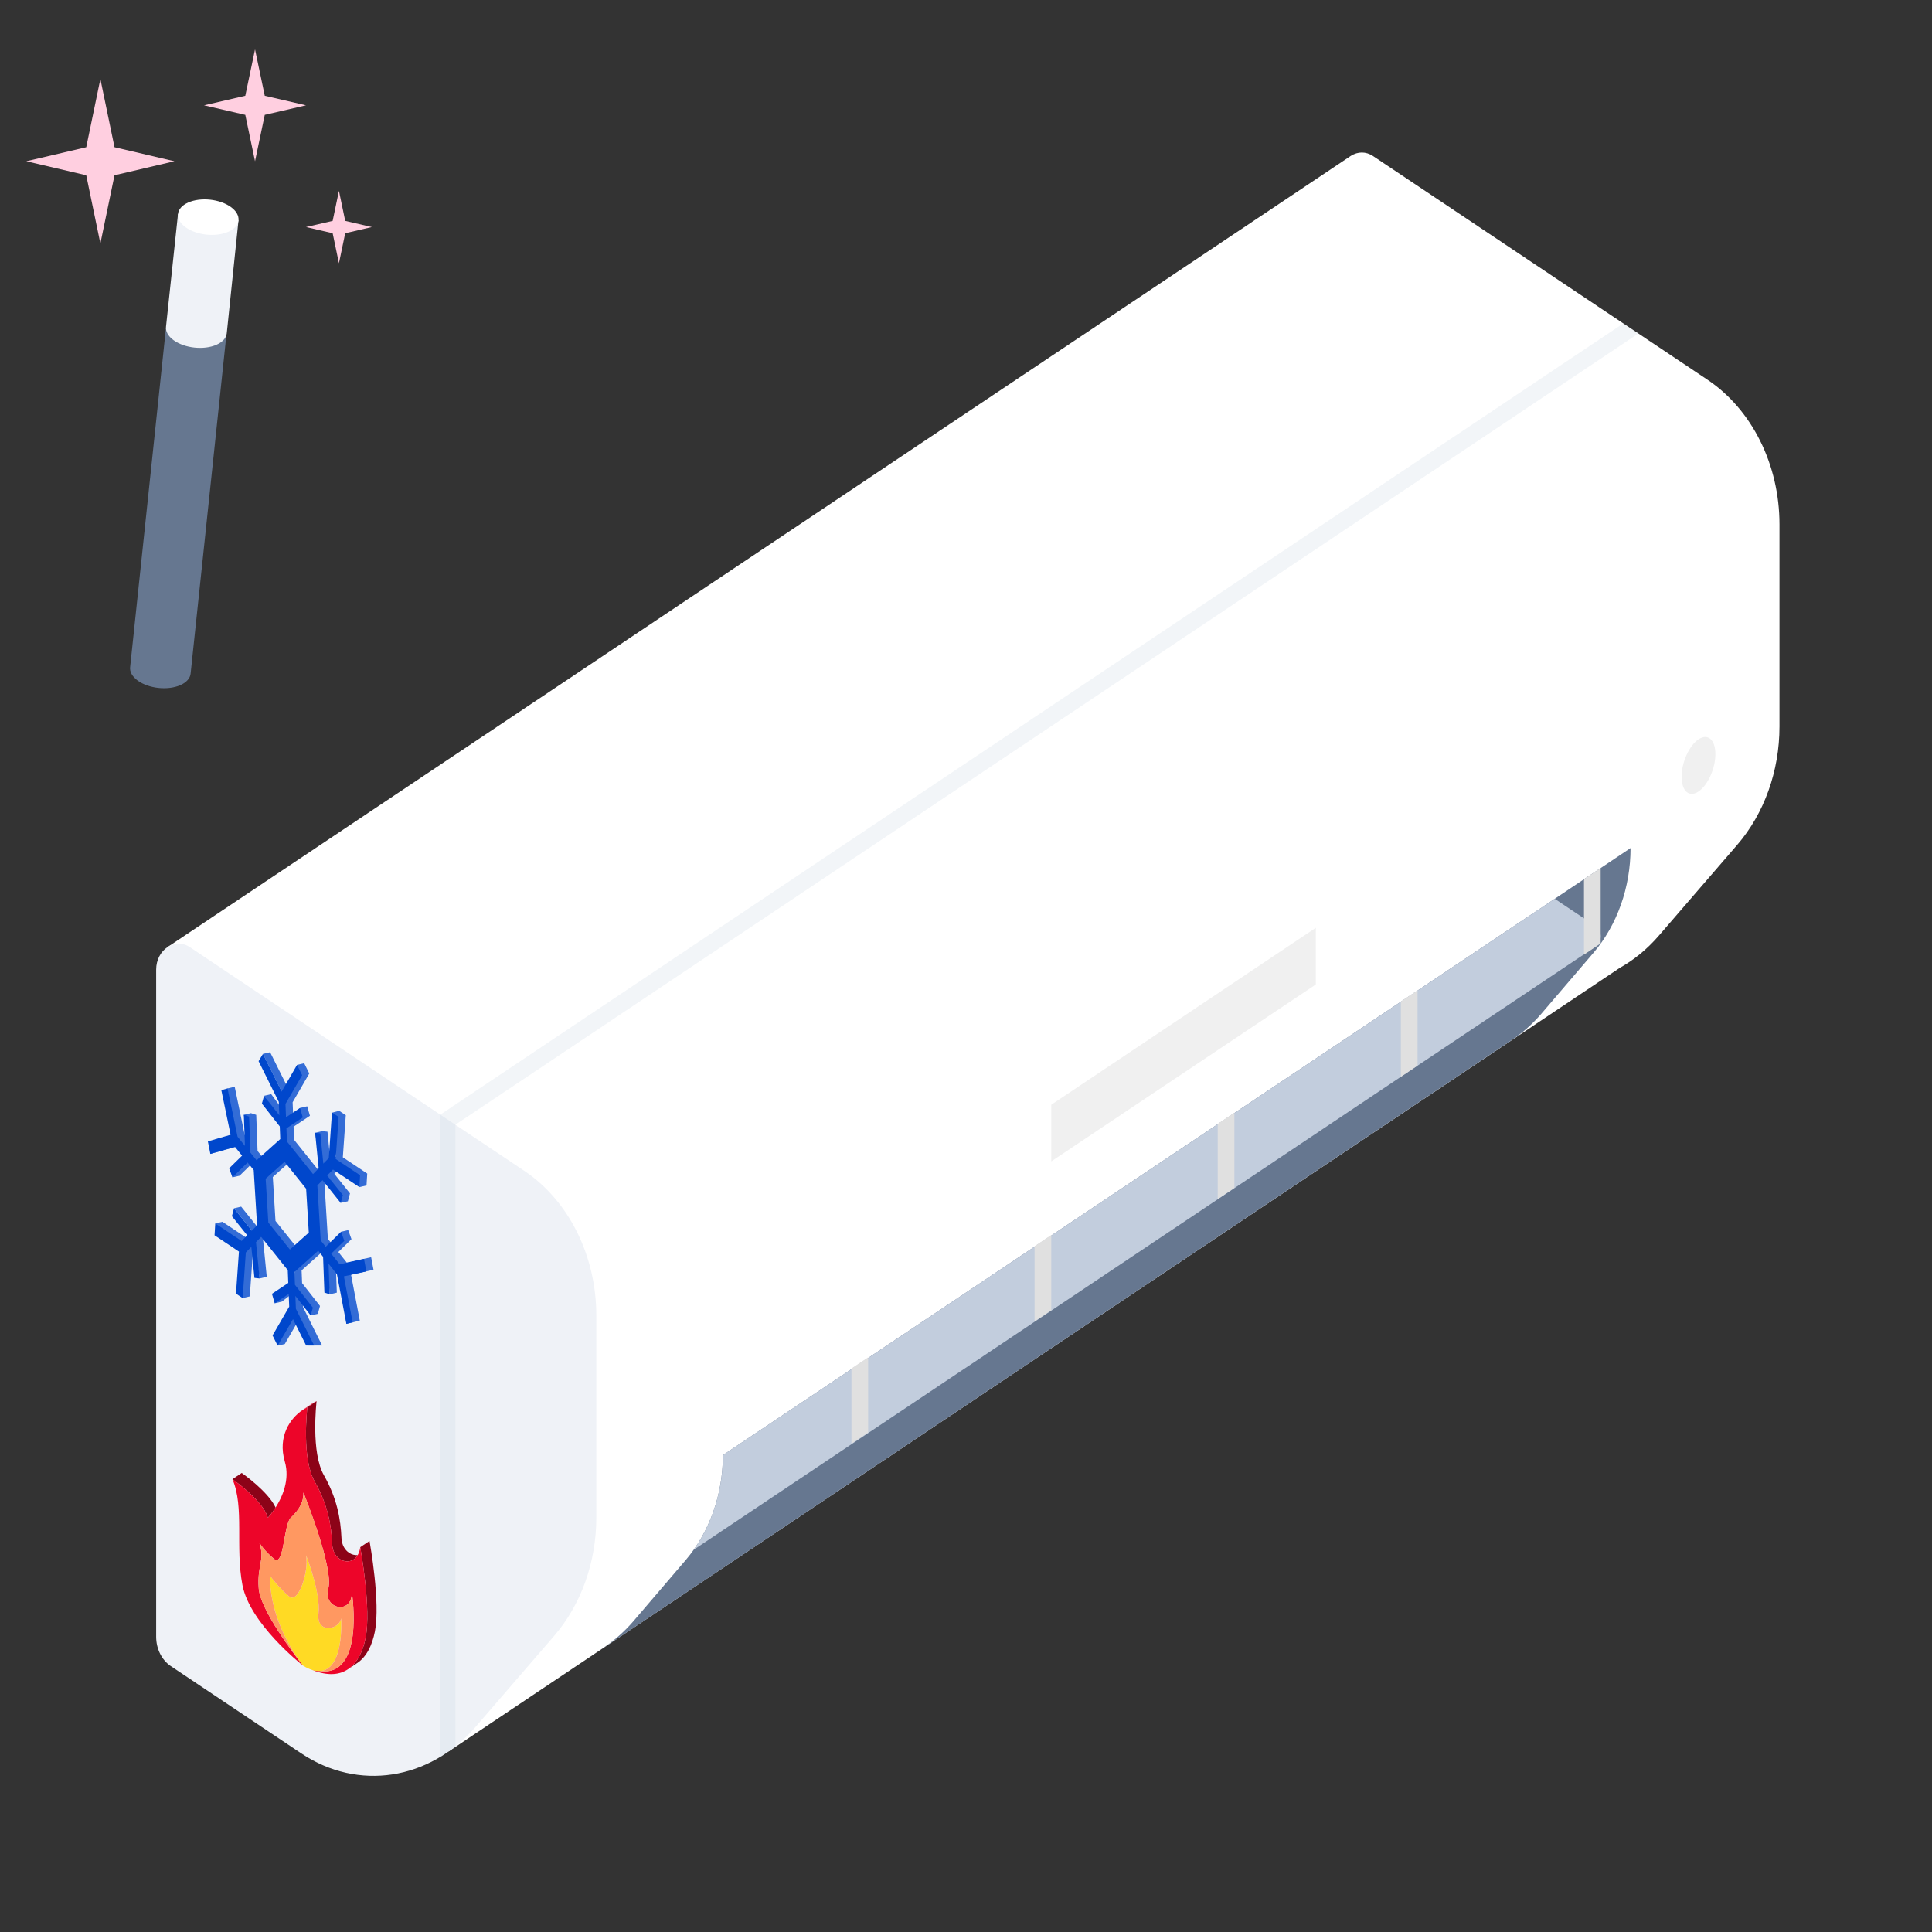 <svg width="532" height="532" viewBox="0 0 532 532" fill="none" xmlns="http://www.w3.org/2000/svg">
<rect x="0" y="0" width="532" height="532" fill="#333333" stroke="none"/>
<g clip-path="url(#clip0_13394_180610)">
<path d="M45.692 90.361L35.828 183.74C35.698 184.969 36.383 186.283 37.909 187.398C40.962 189.617 46.234 190.175 49.689 188.644C51.41 187.873 52.357 186.732 52.487 185.502L62.332 92.3L54.881 72.803L45.692 90.361Z" fill="#667790"/>
<path d="M45.708 90C45.578 91.235 46.266 92.555 47.798 93.674C50.866 95.904 56.161 96.464 59.631 94.926C61.361 94.152 62.312 93.005 62.442 91.77L65.679 60.626L49.013 58.939L45.708 90Z" fill="#EFF2F7"/>
<path d="M51.814 55.771C48.362 57.303 48.04 60.348 51.095 62.57C54.148 64.792 59.42 65.35 62.874 63.816C66.413 62.243 66.57 59.182 63.593 57.017C60.537 54.793 55.265 54.235 51.814 55.771Z" fill="white"/>
<path d="M27.638 21.746L31.531 40.54L48.026 44.4L31.531 48.26L27.638 67.053L23.746 48.26L7.25 44.4L23.746 40.54L27.638 21.746Z" fill="#FFCFE0"/>
<path d="M70.225 13.594L72.906 26.373L84.27 28.998L72.906 31.623L70.225 44.403L67.543 31.623L56.18 28.998L67.543 26.373L70.225 13.594Z" fill="#FFCFE0"/>
<path d="M93.331 52.555L95.061 60.824L102.392 62.522L95.061 64.221L93.331 72.49L91.601 64.221L84.269 62.522L91.601 60.824L93.331 52.555Z" fill="#FFCFE0"/>
<path d="M470.127 104.528L378.083 42.967C376.084 41.629 373.845 41.76 372.066 42.868L372.062 42.859L371.937 42.943C371.91 42.961 371.882 42.98 371.854 42.998L46.035 260.856L123.523 482.292L445.904 266.593L445.901 266.585C449.849 264.385 453.532 261.407 456.764 257.664L478.359 232.648C485.813 224.013 490 212.302 490 200.091V144.401C490 127.952 482.425 112.752 470.127 104.528Z" fill="white"/>
<path d="M52.283 260.815L144.328 322.376C156.625 330.6 164.201 345.799 164.201 362.249V417.94C164.201 430.151 160.014 441.862 152.56 450.496L130.964 475.513C118.244 490.248 98.566 493.249 82.986 482.83L47.034 458.785C44.538 457.115 43 454.029 43 450.689V267.023C43 261.504 48.157 258.056 52.283 260.815Z" fill="#EFF2F7"/>
<path d="M199.058 400.688V400.703C199.058 411.501 195.389 421.866 188.839 429.55C182.046 437.52 174.378 446.458 174.378 446.458C171.761 449.489 168.839 451.994 165.73 454.018L165.731 454.065L416.136 286.488C419.098 284.517 421.881 282.093 424.385 279.191C424.385 279.191 432.004 270.315 438.767 262.384C445.321 254.699 448.994 244.331 448.994 233.527L199.058 400.688Z" fill="#667790"/>
<path d="M440.763 257.835C440.763 256.674 440.228 255.6 439.36 255.02L428.11 247.496L199.059 400.687V400.702C199.059 410.24 196.193 419.436 191.012 426.749L439.36 260.651C440.228 260.069 440.763 258.996 440.763 257.835Z" fill="#C2CDDD"/>
<path d="M440.763 259.787V239.031L436.168 242.105V262.86L440.763 259.787Z" fill="#E0E0E0"/>
<path d="M390.337 293.422V272.715L385.742 275.788V296.495L390.337 293.422Z" fill="#E0E0E0"/>
<path d="M339.907 327.102V306.395L335.312 309.468V330.174L339.907 327.102Z" fill="#E0E0E0"/>
<path d="M289.477 360.782V340.074L284.883 343.148V363.854L289.477 360.782Z" fill="#E0E0E0"/>
<path d="M239.051 394.461V373.754L234.457 376.827V397.534L239.051 394.461Z" fill="#E0E0E0"/>
<path d="M472.352 207.66C472.352 211.628 470.27 216.236 467.701 217.954C465.133 219.671 463.051 217.849 463.051 213.881C463.051 209.914 465.133 205.306 467.701 203.588C470.27 201.87 472.352 203.694 472.352 207.66Z" fill="#F0F0F0"/>
<path d="M289.48 319.803V304.2L362.321 255.484V271.087L289.48 319.803Z" fill="#F0F0F0"/>
<path opacity="0.2" d="M447 89.059L121.254 306.921V483.754C122.02 483.29 122.776 482.799 123.519 482.275L123.525 482.292L125.402 481.036V309.695L451.148 91.833L447 89.059Z" fill="#C2CDDD"/>
<g clip-path="url(#clip1_13394_180610)">
<path d="M64.627 299.245L67.386 312.55L68.712 314.195L67.14 306.973L69.107 306.512L70.557 306.995L70.923 316.936L72.619 319.039L78.639 313.129L78.248 309.902L72.711 301.74L74.678 301.28L78.035 305.885L78.738 302.935L72.413 290.2L74.38 289.739L79.532 300.092L81.795 293.231L83.761 292.771L85.166 295.602L80.58 303.524L80.725 307.203L82.62 305.091L84.586 304.63L85.348 307.24L80.844 310.241L80.987 313.867L88.166 322.837L88.574 322.422L86.778 311.93L88.744 311.469L90.173 311.625L91.002 319.956L92.507 318.428L91.411 306.4L93.383 305.869L95.218 307.087L94.404 318.676L101.122 323.157L100.925 326.421L98.959 326.882L93.663 321.586L92.056 323.219L96.375 328.617L95.796 330.789L93.809 331.224L90.777 324.518L89.358 325.959L90.281 341.109L91.663 342.85L93.918 339.178L95.885 338.718L96.784 341.216L93.172 344.751L95.493 347.674L102.196 346.192L102.856 349.644L96.667 351.002L99.072 363.643L97.35 364.081L95.38 364.522L93.948 350.577L92.44 347.514L92.751 355.945L90.784 356.406L90.027 346.134L89.6 343.937L83.049 349.808L83.187 353.325L88.118 359.614L87.523 361.767L85.556 362.228L83.335 357.103L83.447 359.932L89.013 371.126L87.805 373.127L85.838 373.588L82.653 362.775L78.423 370.096L76.457 370.557L77.018 367.265L81.017 359.456L80.957 355.828L77.615 358.418L75.648 358.878L76.853 355.808L80.827 353.16L81.209 349.287L73.884 340.133L72.461 341.579L73.457 351.579L71.49 352.039L70.268 343.806L69.663 344.421L68.787 356.979L66.82 357.44L66.894 344.411L59.278 336.888L61.244 336.427L68.506 341.263L70.043 339.702L64.438 332.72L66.405 332.259L71.322 338.403L72.755 336.947L71.829 321.73L70.152 319.652L65.974 323.741L64.007 324.202L68.629 317.764L66.661 315.323L57.926 317.736L59.208 313.83L64.893 312.182L62.538 299.742L64.627 299.245ZM75.859 336.193L81.798 343.615L87 338.952L86.264 326.868L80.325 319.447L75.122 324.109L75.859 336.193Z" fill="#336CD6"/>
<path d="M62.658 299.706L65.417 313.011L67.453 315.536L67.138 306.974L68.589 307.457L68.954 317.398L70.65 319.501L77.173 313.655L77.036 310.172L72.114 303.894L72.709 301.741L76.915 307.106L76.77 303.396L71.204 292.202L72.411 290.201L77.563 300.553L81.793 293.232L83.198 296.063L78.611 303.985L78.756 307.664L82.618 305.091L83.379 307.701L78.876 310.702L79.018 314.328L86.197 323.298L87.75 321.72L86.775 311.931L88.204 312.086L89.033 320.417L90.538 318.889L91.414 306.331L93.249 307.548L92.435 319.137L99.154 323.619L98.957 326.883L91.695 322.047L90.087 323.68L94.407 329.078L93.827 331.25L88.808 324.979L87.389 326.421L88.312 341.571L89.694 343.311L93.916 339.179L94.815 341.677L91.204 345.212L93.525 348.135L100.227 346.652L100.888 350.105L94.698 351.462L97.103 364.104L95.381 364.542L92.779 350.88L90.472 347.975L90.782 356.407L89.332 355.923L88.969 346.083L87.631 344.398L81.079 350.269L81.218 353.787L86.149 360.076L85.554 362.229L81.338 356.852L81.478 360.393L87.044 371.587L85.836 373.589L80.684 363.236L76.454 370.558L75.049 367.726L79.635 359.804L79.498 356.312L75.645 358.879L74.884 356.269L79.379 353.274L79.24 349.748L71.915 340.595L70.492 342.04L71.487 352.04L70.059 351.884L69.209 343.343L67.694 344.882L66.818 357.44L64.982 356.222L65.796 344.633L59.078 340.152L59.275 336.888L66.537 341.723L68.074 340.162L63.856 334.892L64.436 332.72L69.353 338.864L70.787 337.407L69.859 322.191L68.183 320.112L64.004 324.201L63.105 321.703L66.66 318.224L64.692 315.783L57.924 317.736L57.239 314.291L63.499 312.476L60.947 300.195L62.658 299.706ZM73.89 336.655L79.829 344.076L85.032 339.413L84.295 327.329L78.356 319.907L73.153 324.57L73.89 336.655Z" fill="#0047CC"/>
</g>
<path d="M75.479 429.279C75.528 429.319 75.576 429.354 75.623 429.386C72.674 426.99 71.47 424.873 71.406 424.762C71.47 424.873 72.674 426.99 75.479 429.279Z" fill="#FF9861"/>
<path d="M73.756 417.929C73.882 417.791 74.835 416.75 75.887 415.106C73.816 410.708 66.95 405.869 66.559 405.594L64.008 407.311C64.273 407.498 67.516 409.783 70.223 412.605C71.847 414.299 73.277 416.186 73.756 417.929Z" fill="#8C0318"/>
<path d="M88.035 460.156C94.701 459.869 93.984 446.332 93.946 445.619C93.629 447.765 90.595 449.009 88.856 447.847C88.019 447.287 87.482 446.168 87.694 444.322C88.347 438.645 84.479 428.762 84.275 428.242C85.131 432.47 82.301 441.401 79.774 439.711C79.736 439.685 79.697 439.656 79.659 439.626C77.103 437.578 74.46 434.071 74.32 433.886C74.309 438.446 75.313 442.711 76.657 446.373C76.881 446.983 77.115 447.577 77.355 448.152C77.595 448.728 77.841 449.285 78.091 449.823C78.34 450.36 78.593 450.878 78.846 451.375C78.972 451.624 79.099 451.867 79.225 452.105C80.864 455.196 82.443 457.37 83.105 458.233C83.314 458.505 83.426 458.641 83.432 458.648C84.388 459.233 85.258 459.632 86.049 459.873C86.412 459.984 86.759 460.061 87.09 460.107C87.42 460.154 87.735 460.169 88.035 460.156Z" fill="#FFDA24"/>
<path d="M84.63 387.534C84.551 388.239 83.054 401.623 86.641 407.941C90.227 414.26 91.242 419.875 91.483 425.275C91.569 427.154 92.435 428.538 93.561 429.291C93.703 429.385 93.849 429.468 93.997 429.542C94.046 429.567 94.096 429.585 94.146 429.608C94.247 429.653 94.348 429.698 94.451 429.734C94.511 429.754 94.571 429.77 94.631 429.788C94.726 429.816 94.822 429.842 94.918 429.862C94.982 429.875 95.046 429.885 95.11 429.895C95.204 429.909 95.299 429.92 95.393 429.927C95.458 429.931 95.522 429.934 95.586 429.935C95.682 429.936 95.777 429.931 95.872 429.924C95.934 429.919 95.996 429.916 96.058 429.907C96.158 429.894 96.256 429.873 96.354 429.85C96.409 429.837 96.465 429.828 96.52 429.812C96.638 429.778 96.754 429.733 96.869 429.684C96.901 429.671 96.934 429.662 96.966 429.647C97.111 429.58 97.253 429.501 97.39 429.41C97.813 429.128 98.189 428.724 98.494 428.204C97.686 428.283 96.845 428.063 96.113 427.573C94.987 426.82 94.12 425.437 94.034 423.557C93.793 418.157 92.779 412.542 89.192 406.223C85.605 399.905 87.103 386.521 87.181 385.816L85.906 386.675L84.63 387.534Z" fill="#8C0318"/>
<path d="M101.752 424.316L99.2 426.034C99.353 426.885 102.247 443.054 100.681 450.974C100.59 451.438 100.485 451.893 100.369 452.337C100.364 452.355 100.359 452.373 100.354 452.391C100.242 452.818 100.117 453.235 99.981 453.64C99.971 453.669 99.96 453.697 99.951 453.725C99.816 454.118 99.671 454.501 99.513 454.871C99.498 454.906 99.483 454.94 99.468 454.975C99.311 455.335 99.144 455.685 98.965 456.02C98.945 456.058 98.924 456.095 98.903 456.132C98.724 456.46 98.534 456.775 98.333 457.077C98.308 457.114 98.281 457.151 98.256 457.189C98.053 457.483 97.839 457.764 97.614 458.03C97.584 458.066 97.554 458.1 97.524 458.135C97.296 458.396 97.057 458.642 96.806 458.871C96.772 458.902 96.739 458.932 96.706 458.962C96.451 459.188 96.184 459.396 95.905 459.587C95.885 459.601 95.868 459.619 95.848 459.632L98.399 457.915C100.945 456.201 102.492 453.012 103.232 449.257C104.798 441.337 101.904 425.167 101.752 424.316Z" fill="#8C0318"/>
<path d="M96.807 458.873C97.058 458.644 97.297 458.398 97.525 458.137C97.555 458.102 97.585 458.067 97.615 458.032C97.841 457.766 98.054 457.485 98.257 457.191C98.282 457.153 98.308 457.116 98.334 457.079C98.535 456.777 98.725 456.462 98.904 456.134C98.925 456.097 98.946 456.06 98.966 456.022C99.145 455.687 99.312 455.337 99.469 454.977C99.484 454.942 99.499 454.908 99.514 454.873C99.672 454.503 99.817 454.12 99.952 453.727C99.962 453.699 99.972 453.671 99.981 453.642C100.118 453.237 100.243 452.82 100.355 452.393C100.36 452.375 100.365 452.357 100.37 452.339C100.486 451.895 100.591 451.44 100.682 450.976C102.248 443.056 99.354 426.887 99.201 426.036C99.084 426.918 98.833 427.632 98.496 428.205C98.19 428.725 97.815 429.129 97.391 429.411C97.254 429.502 97.113 429.581 96.968 429.648C96.936 429.663 96.903 429.672 96.871 429.685C96.756 429.734 96.64 429.779 96.522 429.813C96.467 429.829 96.411 429.838 96.356 429.851C96.258 429.874 96.16 429.895 96.06 429.908C95.998 429.917 95.936 429.92 95.873 429.925C95.779 429.932 95.684 429.937 95.588 429.936C95.524 429.935 95.46 429.932 95.395 429.927C95.301 429.921 95.206 429.91 95.112 429.896C95.048 429.886 94.984 429.876 94.92 429.863C94.824 429.843 94.728 429.817 94.633 429.789C94.573 429.771 94.513 429.755 94.453 429.735C94.35 429.698 94.249 429.654 94.148 429.609C94.098 429.586 94.048 429.568 93.999 429.543C93.85 429.469 93.705 429.386 93.563 429.292C92.437 428.539 91.571 427.155 91.485 425.276C91.243 419.876 90.229 414.261 86.643 407.942C83.056 401.624 84.553 388.24 84.632 387.535C84.411 387.637 84.184 387.753 83.955 387.882C83.953 387.883 83.951 387.884 83.95 387.885C83.724 388.013 83.495 388.154 83.266 388.308C79.938 390.541 76.409 395.522 78.424 402.445C79.886 407.471 77.733 412.22 75.887 415.106C74.835 416.75 73.882 417.792 73.756 417.93C73.277 416.186 71.847 414.299 70.223 412.606C67.516 409.783 64.273 407.498 64.008 407.312C67.332 414.989 64.735 425.973 66.765 436.483C68.795 446.999 82.698 458.066 83.43 458.648C83.424 458.641 83.312 458.506 83.104 458.234C81.209 455.809 71.689 443.358 71.245 437.402C70.752 430.786 73.051 429.772 71.406 424.764C71.469 424.876 72.673 426.993 75.622 429.388C78.272 431.16 78.088 419.778 80.099 417.895C82.146 415.979 83.651 413.756 83.547 410.968C83.966 412.014 91.936 431.87 90.39 437.461C89.809 439.562 90.582 441.122 91.773 441.919C93.752 443.243 96.888 442.462 96.897 438.559C97.064 439.722 100.236 461.811 88.034 460.156C87.734 460.169 87.419 460.154 87.088 460.107C86.757 460.061 86.411 459.984 86.047 459.873C90.308 461.558 93.541 461.213 95.906 459.589C96.185 459.398 96.452 459.189 96.707 458.964C96.74 458.934 96.773 458.904 96.807 458.873Z" fill="#ED0529"/>
<path d="M79.225 452.105C79.099 451.867 78.972 451.624 78.846 451.376C78.593 450.878 78.34 450.361 78.09 449.823C77.841 449.285 77.595 448.728 77.355 448.153C77.115 447.577 76.881 446.984 76.657 446.373C75.312 442.712 74.309 438.447 74.32 433.887C74.46 434.071 77.103 437.578 79.659 439.626C79.697 439.657 79.736 439.685 79.774 439.711C82.301 441.401 85.131 432.47 84.275 428.243C84.478 428.763 88.347 438.646 87.694 444.323C87.482 446.168 88.019 447.287 88.856 447.847C90.595 449.01 93.628 447.766 93.946 445.62C93.984 446.332 94.701 459.869 88.035 460.156C100.238 461.811 97.066 439.722 96.899 438.56C96.889 442.462 93.754 443.243 91.775 441.919C90.584 441.123 89.811 439.562 90.392 437.462C91.938 431.87 83.968 412.014 83.549 410.969C83.653 413.757 82.147 415.979 80.101 417.895C78.09 419.778 78.273 431.161 75.624 429.389C75.577 429.357 75.528 429.321 75.48 429.282C72.675 426.993 71.471 424.876 71.407 424.765C73.052 429.772 70.754 430.786 71.247 437.402C71.691 443.359 81.211 455.81 83.105 458.234C82.443 457.37 80.864 455.197 79.225 452.105Z" fill="#FF9861"/>
<path d="M83.953 387.881C84.182 387.752 84.409 387.636 84.63 387.534L85.906 386.675L87.182 385.816C86.736 386.021 86.271 386.282 85.801 386.598L83.25 388.316C83.255 388.313 83.259 388.31 83.264 388.307C83.493 388.153 83.722 388.012 83.948 387.884C83.95 387.883 83.951 387.882 83.953 387.881Z" fill="#ED0529"/>
</g>
<defs>
<clipPath id="clip0_13394_180610">
<rect width="532" height="532" fill="white" transform="matrix(-1 0 0 1 532 0)"/>
</clipPath>
<clipPath id="clip1_13394_180610">
<rect width="72.097" height="83.518" fill="white" transform="translate(47.805 286.984)"/>
</clipPath>
</defs>
</svg>
